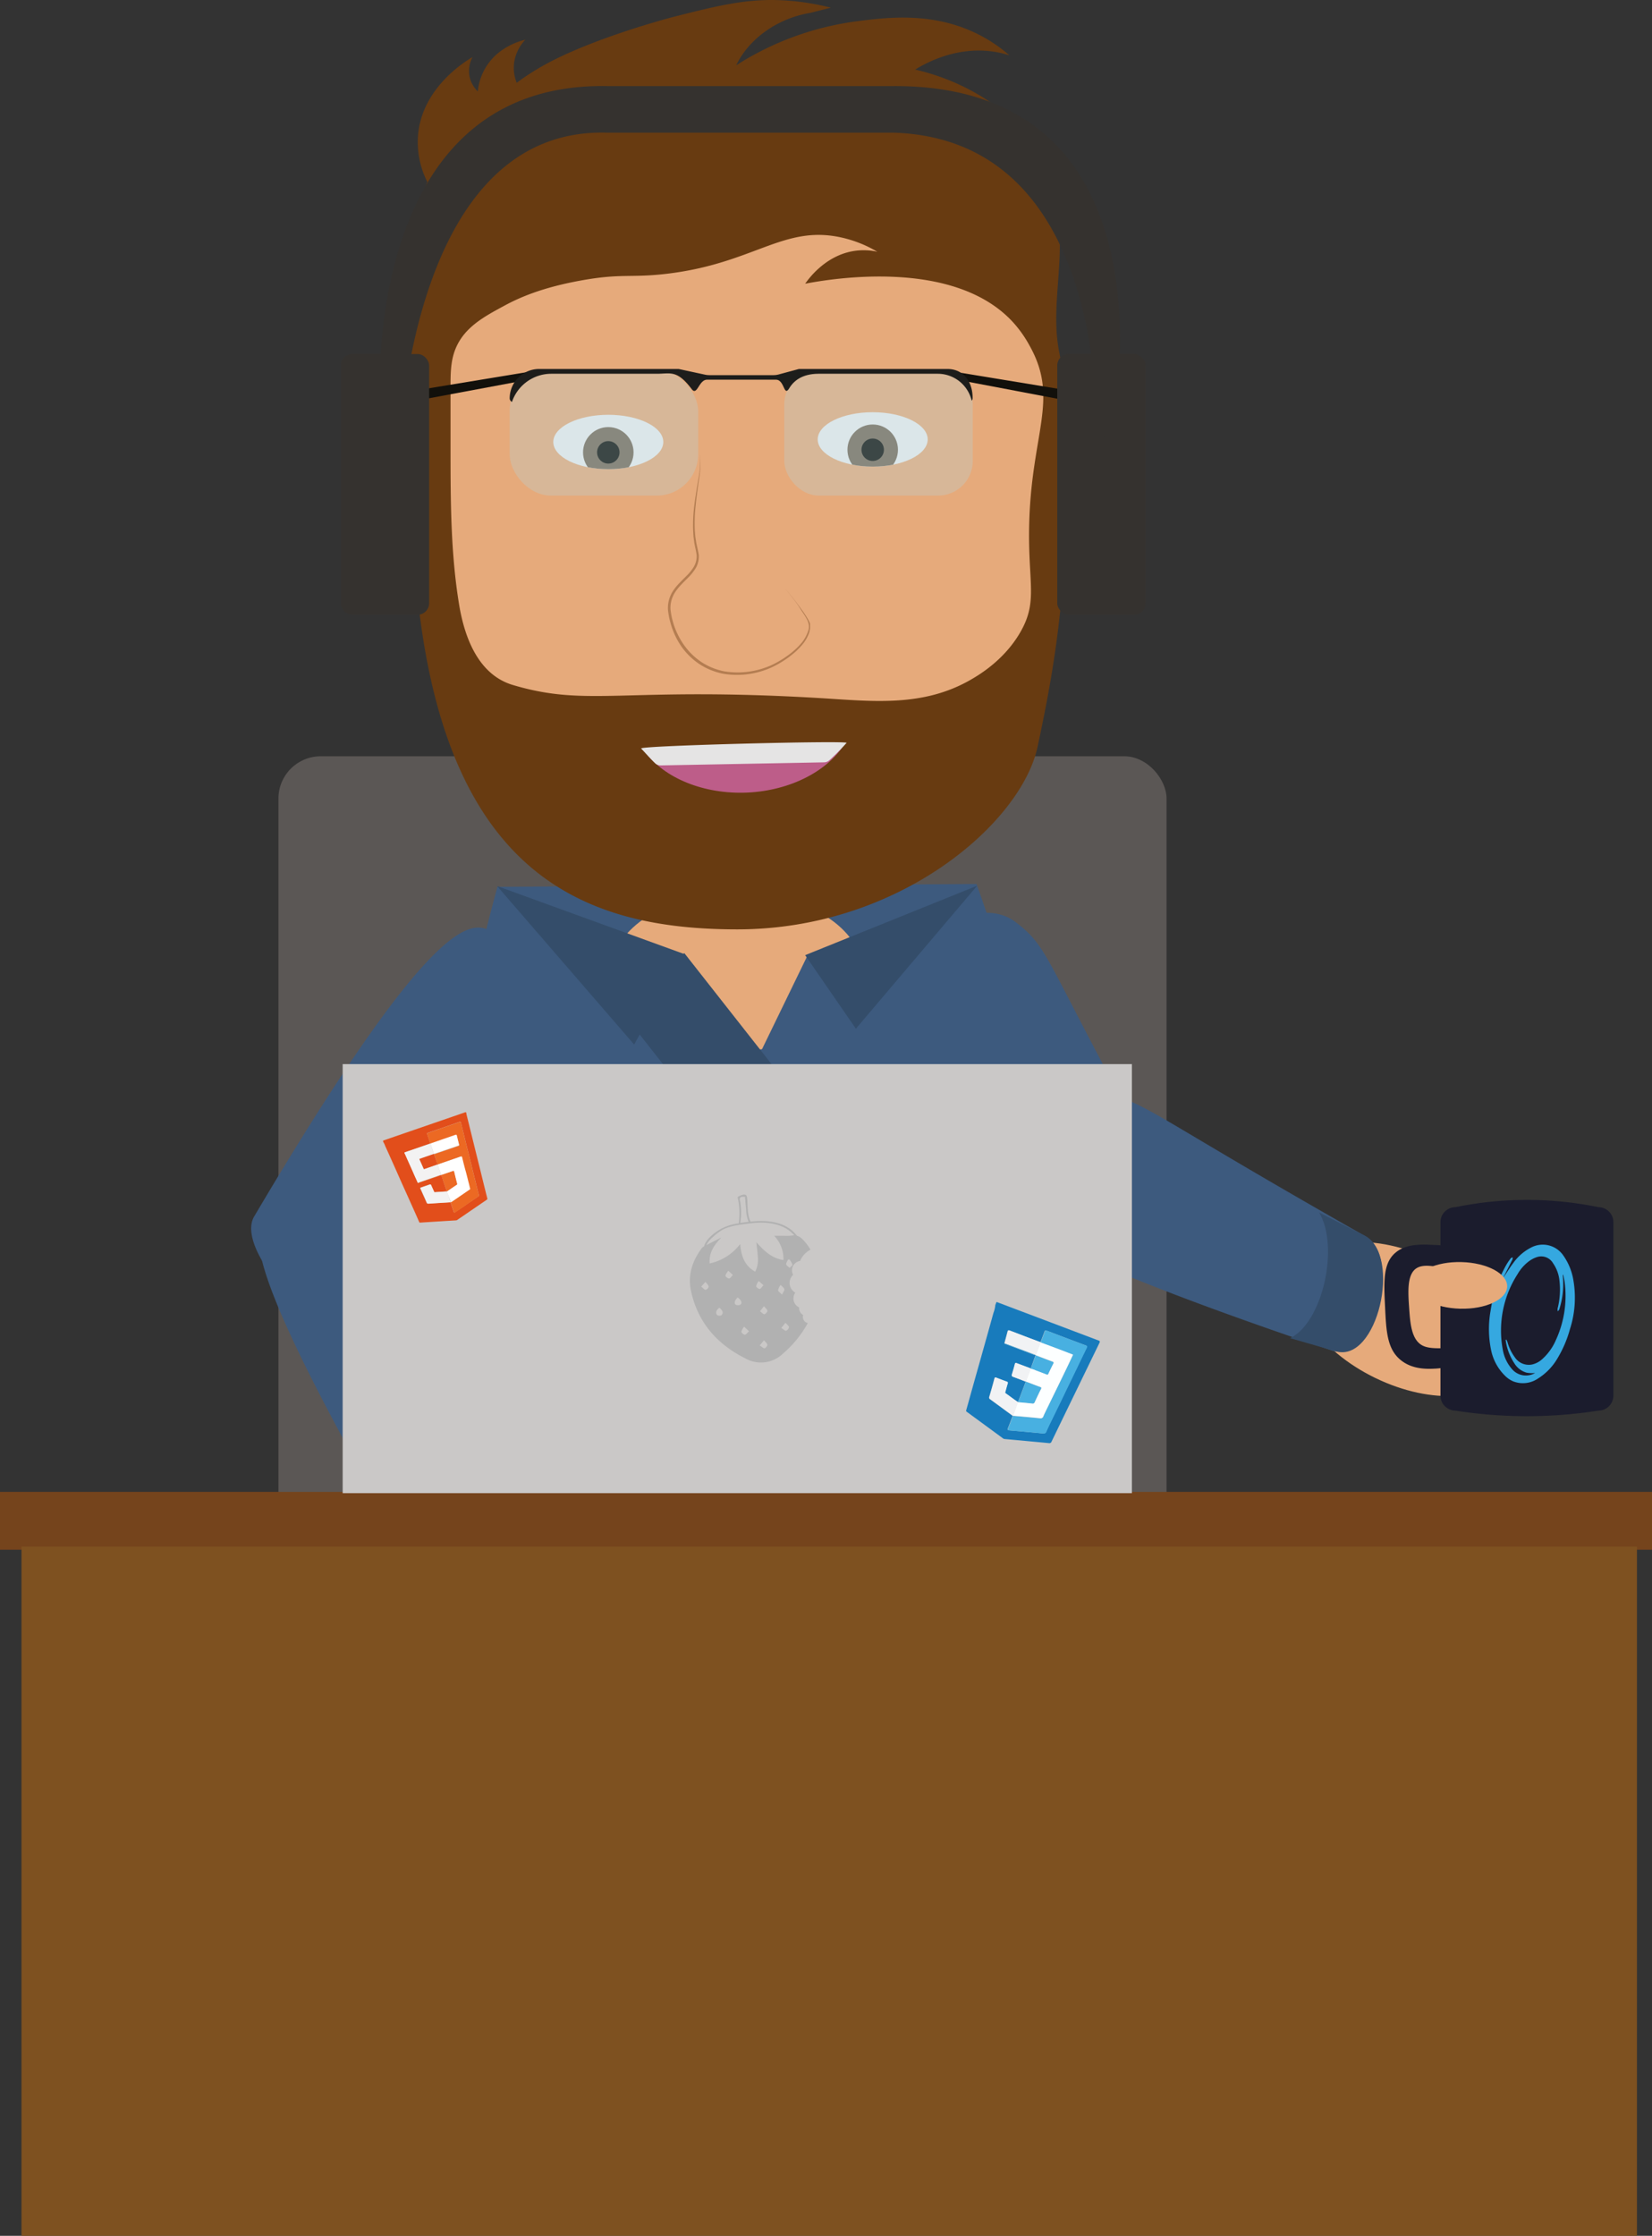<svg id="Layer_1" data-name="Layer 1" xmlns="http://www.w3.org/2000/svg" xmlns:xlink="http://www.w3.org/1999/xlink" viewBox="0 0 469.72 635.57"><rect x="0" y="0" width="469.72" height="635.57" fill="#333333" stroke="none"/><defs><style>.cls-1{fill:none;}.cls-2{fill:#5b5755;}.cls-3{fill:#3d5a7e;}.cls-4{fill:#e6aa7b;}.cls-5{fill:#1b1c2d;}.cls-6{fill:#35a8e0;}.cls-7{fill:#344d6a;}.cls-8{fill:#481a1a;}.cls-9{fill:#1a2c46;}.cls-10{fill:#12100b;}.cls-11{fill:#15130f;}.cls-12{fill:#6f6968;}.cls-13{fill:#75441c;}.cls-14{fill:#7e5120;}.cls-15{fill:#cac8c7;}.cls-16{fill:#b1b1b1;}.cls-17{fill:#e24e1b;}.cls-18{fill:#ec6923;}.cls-19{fill:#f3f2f2;}.cls-20{fill:#ec6a25;}.cls-21{fill:#fff;}.cls-22{fill:#187bbc;}.cls-23{fill:#48b0e1;}.cls-24{fill:#f1f2f4;}.cls-25{fill:#fdffff;}.cls-26{fill:#683b11;}.cls-27{opacity:0.6;}.cls-28{fill:#925f36;}.cls-29{fill:#bd5d89;}.cls-30{fill:#e5e4e4;}.cls-31{fill:#eceaea;}.cls-32{clip-path:url(#clip-path);}.cls-33{fill:#7a6a58;}.cls-34{clip-path:url(#clip-path-2);}.cls-35{fill:#b0dce8;opacity:0.27;}.cls-36{fill:#1d1d1b;}.cls-37{fill:#35322f;}</style><clipPath id="clip-path"><ellipse class="cls-1" cx="172.96" cy="125.64" rx="15.64" ry="7.73"/></clipPath><clipPath id="clip-path-2"><ellipse class="cls-1" cx="248.14" cy="124.91" rx="15.64" ry="7.73"/></clipPath></defs><title>at-desk</title><rect class="cls-2" x="79.17" y="214.99" width="252.52" height="278.26" rx="12" ry="12"/><path class="cls-3" d="M329.82,332.43c5.14,10.41-30.8,34.74-39.32,26.15-71.81-72.39-62.35-79.18-58-84,2.47-2.71,13.12.2,29.47-6.76a45.82,45.82,0,0,0,9.79-5.46c5-3.68,12.22-3.86,16.9-.32,10.26,7.76,7.94,10.55,41.15,70.35Z"/><ellipse class="cls-4" cx="399.2" cy="374.94" rx="18.63" ry="32.3" transform="translate(-112.17 571.01) rotate(-64.18)"/><path class="cls-3" d="M388.44,351.54c10.35,6.33,1.75,36.24-9.72,32.37-96.62-32.56-94.61-40.73-94.77-45.75-.09-2.86,9.11-4,15.72-14.47a22.23,22.23,0,0,0,3.11-7.25c1-4.39,5.82-6.81,11.34-5.59,12.11,2.68,12.36,5.55,74.32,40.69Z"/><path class="cls-5" d="M408,353.91a16.44,16.44,0,0,1,12.83,6.3,4.83,4.83,0,0,0-3.4-1.28,3.75,3.75,0,0,0-1.89.79c-3.2,2.27-9.47-1.31-12.78.8-2.74,1.75-2.4,6.79-2.1,11.17s.62,9.05,3.7,10.75c1.93,1.06,5,.9,10.09.62a15,15,0,0,1,2.84.15c1.54.23,2.41.36,2.51.73.3,1.05-5.28,4.82-11.78,5.12-2.14.1-6.32.29-9.65-2.36-4-3.15-4.22-8.32-4.55-15.2-.35-7.17-.61-12.38,2.95-15.39C399.88,353.46,404.53,353.72,408,353.91Z"/><path class="cls-5" d="M454.47,401a131.65,131.65,0,0,1-40.64,0,4.35,4.35,0,0,1-3-1.26,4.23,4.23,0,0,1-1.26-3l0-49.3a4.28,4.28,0,0,1,4.28-4.28,100.94,100.94,0,0,1,40.64,0,4.34,4.34,0,0,1,3,1.25,4.26,4.26,0,0,1,1.25,3l0,49.3A4.29,4.29,0,0,1,454.47,401Z"/><path class="cls-6" d="M427.35,363.36c1-1.48,1.92-3,3-4.43a13.91,13.91,0,0,1,4.92-4.25,7.08,7.08,0,0,1,9.22,2.2,16.88,16.88,0,0,1,2.89,7.13,29.22,29.22,0,0,1-1,13.86,32.81,32.81,0,0,1-3.51,8.22,16.69,16.69,0,0,1-5.61,5.81,7.61,7.61,0,0,1-7,.78,7.44,7.44,0,0,1-2.15-1.42,14.2,14.2,0,0,1-4.12-7.38,29.48,29.48,0,0,1-.16-11.31,37.56,37.56,0,0,1,4.4-12.89,17.88,17.88,0,0,1,1.34-2c.1-.15.36-.17.54-.25a1.75,1.75,0,0,1-.06.57c-.82,1.66-1.66,3.3-2.49,4.95-.07.14-.11.29-.17.44Zm.77,17.5.19-.06c.1.23.23.45.31.69a13.22,13.22,0,0,0,2.05,4.28,4.77,4.77,0,0,0,4.88,2.13,6.35,6.35,0,0,0,2.92-1.51,15.48,15.48,0,0,0,3.92-5.45,30,30,0,0,0,2.51-16.33c-.1-.79-.29-1.56-.44-2.35a1.12,1.12,0,0,0-.09.58,23.2,23.2,0,0,1-1,9.33c-.06.23-.28.4-.43.6a2.54,2.54,0,0,1-.07-.76,21.78,21.78,0,0,0,.53-8,10.45,10.45,0,0,0-1.82-4.92,3.88,3.88,0,0,0-4.47-1.77,7.85,7.85,0,0,0-2.26,1.13,12,12,0,0,0-3.33,3.71,29.61,29.61,0,0,0-4.24,21.44,11.24,11.24,0,0,0,2.64,5.6,5.16,5.16,0,0,0,6.55,1.1c-.33,0-.56.06-.79.05a9.07,9.07,0,0,1-1.57-.13,6,6,0,0,1-3.56-2.72,15.91,15.91,0,0,1-2.32-5.78C428.17,381.41,428.15,381.14,428.12,380.86Z"/><ellipse class="cls-4" cx="415.35" cy="365.39" rx="6.63" ry="13.19" transform="translate(39.86 771.63) rotate(-88.59)"/><path class="cls-7" d="M366.83,380.4c4.17,1.21,8.47,2.45,13.06,3.75,11.69,3.31,18.82-27.09,8.14-32.91h0c-4.66-2.35-8.94-4.52-12.95-6.57C380.92,354.57,376,376,366.83,380.4Z"/><path class="cls-3" d="M141.43,252.1a869.81,869.81,0,0,0-25.79,141.78c-4.73,49.27-2.18,68.42,11.77,82.54,18.93,19.15,49.5,19.56,84.18,20,36.19.48,72.88,1,93.22-20.84,10.18-10.9,16.08-21.34,7.24-81.71-4.88-33.37-14.33-86.49-34.39-142.58Z"/><ellipse class="cls-4" cx="209.51" cy="276.27" rx="35.69" ry="22.44"/><polygon class="cls-3" points="233.24 319.68 211.96 307.94 229.56 271.71 250.84 283.44 233.24 319.68"/><rect class="cls-7" x="198.4" y="307.12" width="24.7" height="189.31"/><polygon class="cls-7" points="222.9 306.98 203.03 320.98 174.71 284.95 194.58 270.95 222.9 306.98"/><polygon class="cls-7" points="141.35 251.88 180.31 296.93 194.56 271.21 141.35 251.88"/><polygon class="cls-7" points="277.84 251.78 243.36 292.43 228.93 271.52 277.84 251.78"/><circle class="cls-8" cx="210.91" cy="313.59" r="5.27"/><circle class="cls-8" cx="210.91" cy="367.95" r="5.27"/><circle class="cls-8" cx="210.91" cy="422.31" r="5.27"/><circle class="cls-8" cx="210.91" cy="476.67" r="5.27"/><rect class="cls-9" x="120.27" y="396.43" width="95.73" height="229.74" rx="6.76" ry="6.76" transform="translate(4.92 -1.59) rotate(0.55)"/><rect class="cls-9" x="215.45" y="396.43" width="95.73" height="229.74" rx="6.76" ry="6.76" transform="translate(-21.38 11.59) rotate(-2.42)"/><path class="cls-10" d="M118.33,620.52c0,6,8.14,7.1,17.84,6.34a413.45,413.45,0,0,1,63.93,0c9.7.76,17.84-.38,17.84-6.34,0-14.75-22.3-35.6-49.81-35.6S118.33,605.77,118.33,620.52Z"/><path class="cls-10" d="M217.94,620.52c0,6,8.13,7.1,17.83,6.34a413.45,413.45,0,0,1,63.93,0c9.7.76,17.84-.38,17.84-6.34,0-14.75-22.3-35.6-49.8-35.6S217.94,605.77,217.94,620.52Z"/><path class="cls-11" d="M300.8,477.68c-19.63,19.78-55,19.34-89.93,18.91-33.45-.41-62.93-.78-81.2-18.16-8.09-7.7-12.18-17.1-13.18-33.05-1.33,28,2.37,41.28,13.18,51.57,18.27,17.38,47.75,17.75,81.2,18.16,34.92.43,70.3.87,89.93-18.91,7.49-7.54,12.57-14.87,10.78-42.2C310.37,466.88,306.21,472.22,300.8,477.68Z"/><circle class="cls-8" cx="210.19" cy="478.66" r="5.27"/><rect class="cls-12" x="195.91" y="498.12" width="37.11" height="17.11" rx="1.56" ry="1.56"/><path class="cls-3" d="M106.65,379.91c-9,7.85-40.82-23.22-34.38-34.11,54.22-91.74,63-83.66,68.62-80.34,3.21,1.88,2.79,13.57,13.27,28.71a47.21,47.21,0,0,0,7.54,8.75c4.72,4.24,6.53,11.65,4.14,17.34-5.23,12.48-8.48,10.77-59.19,59.65Z"/><ellipse class="cls-3" cx="152.24" cy="444.82" rx="6.79" ry="23.72" transform="translate(-281.61 263.67) rotate(-48.44)"/><ellipse class="cls-3" cx="141.83" cy="456.24" rx="18.55" ry="34.37" transform="translate(-164.7 89.76) rotate(-22.64)"/><path class="cls-3" d="M148.08,429.77c4.07,12.28-21.22,30.71-27.68,19.66C66,356.3,72.59,351,75.6,346.83c1.71-2.39,9.53,3,21.17-.94a21.22,21.22,0,0,0,6.92-3.77c3.5-2.89,8.74-1.53,12.25,3.27,7.7,10.53,6.11,13,32.14,84.38Z"/><rect class="cls-13" y="424.1" width="469.72" height="16.44"/><rect class="cls-14" x="6.11" y="439.65" width="459.33" height="195.92"/><rect class="cls-15" x="97.43" y="302.49" width="224.41" height="121.97"/><path class="cls-16" d="M228.18,352.28a3.6,3.6,0,0,0-1.59-1c-3-4-8.44-4.56-13.17-4h0c-1-1.91-.78-4.72-1-6.84-.18-1.43-1.54-.76-2.51-.29a.28.28,0,0,0-.16.27,20.59,20.59,0,0,1,.3,7.34,14.47,14.47,0,0,0-5.14,1.62c-1.74,1-4.19,2.84-4.74,4.95l-.21.11a1.29,1.29,0,0,0-.41.36c-2.77,3.74-4.1,7.84-3,12.51,2,8.8,7.45,14.87,15.38,18.84a9,9,0,0,0,10.64-1.31,31.06,31.06,0,0,0,7.12-8.74,1.66,1.66,0,0,1-.47-.17,1.82,1.82,0,0,1-.86-2.11l0,0a2.25,2.25,0,0,1-1.14-2.17l-.18-.08a2.81,2.81,0,0,1-1.09-3.81,3,3,0,0,1,.19-.3h0a3.15,3.15,0,0,1-1.23-4.29,3,3,0,0,1,.6-.77,2.78,2.78,0,0,1,0-2.57,2.82,2.82,0,0,1,2-1.39,3.64,3.64,0,0,1,.3-.63,6.25,6.25,0,0,1,2.64-2.56A14.15,14.15,0,0,0,228.18,352.28ZM210.71,344a20.8,20.8,0,0,0-.19-2.09c-.11-.71-.47-1.38.33-1.69l1,0,0,.48a3.74,3.74,0,0,1,.09.95l.21,2.15a9.57,9.57,0,0,0,.71,3.52c-.76.1-1.56.2-2.36.32A20.87,20.87,0,0,0,210.71,344Zm-10.1,22.66c-.32,0-.7-.5-1.23-.93l1.21-1.34c.32.44.81.85.9,1.34C201.54,366,201,366.62,200.61,366.66Zm4.58,7.19a1.3,1.3,0,0,1-1.27,0c-.63-.82-.16-1.49.63-2.11C205.26,372.39,205.86,373,205.19,373.85Zm1.09-11.2c.05-.5.5-.95.79-1.42l1.32,1.21c-.48.47-.81,1.05-1.13,1S206.25,362.91,206.28,362.65Zm3.48,6.17c1.05.8,1.37,1.62.75,2.06a1.44,1.44,0,0,1-1.31,0C208.64,370.47,208.92,369.56,209.76,368.82Zm2,10.59c-.35,0-1-.59-.95-.87a4,4,0,0,1,.78-1.41l1.38,1.32C212.48,378.89,212.11,379.43,211.79,379.41Zm5.64,3.85c-.31.08-.75-.4-1.39-.79l1.21-1.47c.34.4.85.77.94,1.23C218.25,382.53,217.77,383.17,217.43,383.26ZM215,365.6a4,4,0,0,1,.73-1.44l1.36,1.18c-.47.49-.78,1.07-1.1,1.07S214.94,365.87,215,365.6Zm2.38,8c-.31.06-.73-.46-1.29-.85l1.12-1.42c.36.42.88.8,1,1.29C218.25,372.88,217.69,373.55,217.33,373.61Zm6.15,4.69c-.32.07-.77-.41-1.39-.8l1.2-1.47c.34.4.86.76,1,1.21A1.31,1.31,0,0,1,223.48,378.3Zm-2.27-11.58a4.13,4.13,0,0,1,.69-1.46c.38.4.9.76,1.07,1.23.1.31-.32.8-.66,1.54C221.75,367.4,221.2,367.05,221.21,366.72Zm3.29-6.27c-.34-.34-.91-.65-1-1s.33-.93.52-1.4l.41,0a5,5,0,0,1,.85,1.5C225.36,359.74,224.79,360.12,224.5,360.45Zm.77-9.24a11.56,11.56,0,0,1-2.43.09c-.83,0-1.66,0-2.77,0a9.46,9.46,0,0,1,2.64,6.9c-3.44-.52-5.6-2.74-7.71-5.07.16,1.51.36,2.88.43,4.27a7.31,7.31,0,0,1-.76,4.1c-3-1.67-4-4.43-4.25-7.87a14.81,14.81,0,0,1-8.69,5.54c-.24-3.23,1.4-5.35,3.31-7.37l-4.26,2.16a7.31,7.31,0,0,1,2-2.4,13,13,0,0,1,3-2.17c2.27-1.05,5.15-1.32,7.61-1.63,4.38-.54,9.4-.07,12.39,3.41A3.09,3.09,0,0,0,225.27,351.21Z"/><path class="cls-17" d="M109,324.67c-.14-.42-.14-.42.28-.56l22.79-7.85c.42-.15.42-.15.56.27-.07.07,0,.14,0,.2.2.84.41,1.68.62,2.51l1.71,6.93c.57,2.31,1.15,4.62,1.72,6.93.62,2.53,1.24,5.06,1.88,7.59a.28.28,0,0,1-.13.34L130,346.8a.74.74,0,0,1-.36.12c-3.38.2-6.77.41-10.15.63a.27.27,0,0,1-.31-.19c-.43-1-.88-2-1.32-3l-2.67-5.95c-1-2.17-1.94-4.35-2.91-6.52s-1.83-4.09-2.76-6.13A5.07,5.07,0,0,0,109,324.67Zm18,14-.1,0-3.3.22a.21.21,0,0,1-.26-.16c-.29-.64-.58-1.27-.86-1.91-.07-.16-.14-.19-.31-.13l-2.45.85c-.33.11-.32.11-.18.43.58,1.29,1.16,2.58,1.73,3.87a.42.42,0,0,0,.48.31c2.09-.15,4.18-.27,6.27-.4a.67.67,0,0,1,.17.32l.84,2.45c.07.21.13.27.33.12s.65-.45,1-.68l5.67-3.89a.3.3,0,0,0,.13-.39c-.15-.51-.28-1-.4-1.55-.23-.91-.45-1.83-.68-2.75-.17-.69-.35-1.38-.52-2.07s-.35-1.43-.52-2.14c-.12-.5-.25-1-.37-1.49-.17-.68-.33-1.36-.49-2s-.36-1.39-.53-2.08l-.69-2.8c-.13-.55-.26-1.09-.4-1.63l-.51-2.05c-.06-.24-.17-.28-.4-.2l-9,3.11c-.21.08-.27.17-.19.38.31.88.61,1.76.91,2.64l-.31.11c-2.28.79-4.55,1.58-6.84,2.35-.25.09-.25.17-.15.38.23.47.43.95.65,1.43l1.65,3.69c.49,1.08,1,2.16,1.44,3.25.13.06.24,0,.35-.06,2-.68,4-1.36,6-2.06.27-.09.37,0,.46.22C126.07,335.83,126.57,337.26,127.06,338.69Z"/><path class="cls-18" d="M122.37,325.08c-.3-.88-.6-1.76-.91-2.64-.08-.21,0-.3.19-.38l9-3.11c.23-.08.34,0,.4.2l.51,2.05c.14.54.27,1.08.4,1.63l.69,2.8c.17.69.35,1.38.53,2.08s.32,1.35.49,2c.12.5.25,1,.37,1.49.17.71.34,1.42.52,2.14s.35,1.38.52,2.07c.23.92.45,1.84.68,2.75.12.52.25,1,.4,1.55a.3.3,0,0,1-.13.39L130.4,344c-.33.23-.66.44-1,.68s-.26.09-.33-.12l-.84-2.45a.67.67,0,0,0-.17-.32l0,0,.05,0,5.32-3.64a.18.18,0,0,0,.07-.23c-.1-.38-.18-.75-.27-1.13-.32-1.29-.65-2.58-1-3.87s-.64-2.61-1-3.91c-.06-.24-.13-.29-.37-.2L124.68,331l-.25.11a0,0,0,0,0,0,0l-1-3v0l7-2.38c.14-.05.17-.12.13-.25-.22-.87-.45-1.74-.65-2.62-.05-.21-.11-.25-.32-.17l-3.7,1.28-3.45,1.2Z"/><path class="cls-19" d="M118.81,336.29c-.48-1.09-1-2.17-1.44-3.25l-1.65-3.69c-.22-.48-.42-1-.65-1.43-.1-.21-.1-.29.15-.38,2.29-.77,4.56-1.56,6.84-2.35l.31-.11v0l1,2.94v0l-4,1.38c-.11,0-.14.07-.09.19.4.87.78,1.74,1.17,2.62a.14.14,0,0,0,.21.1l3.75-1.31a0,0,0,0,1,0,0l1,2.94-.29.1-6,2.07Z"/><path class="cls-19" d="M128.13,341.78l0,0c-2.09.13-4.18.25-6.27.4a.42.42,0,0,1-.48-.31c-.57-1.29-1.15-2.58-1.73-3.87-.14-.32-.15-.32.18-.43l2.45-.85c.17-.06.24,0,.31.13.28.64.57,1.27.86,1.91a.21.21,0,0,0,.26.16l3.3-.22.1,0v0Z"/><path class="cls-20" d="M118.81,336.29l.35-.11,6-2.07.29-.1,3.32-1.14c.24-.09.32-.05.38.2.27,1.14.55,2.27.84,3.4a.28.28,0,0,1-.14.36c-.93.62-1.86,1.26-2.78,1.89v0c-.49-1.43-1-2.86-1.47-4.3-.09-.26-.19-.31-.46-.22-2,.7-4,1.38-6,2.06C119.05,336.27,118.94,336.35,118.81,336.29Z"/><path class="cls-21" d="M127.07,338.72c.92-.63,1.85-1.27,2.78-1.89a.28.28,0,0,0,.14-.36c-.29-1.13-.57-2.26-.84-3.4-.06-.25-.14-.29-.38-.2L125.45,334l-1-2.94.25-.11,6.33-2.18c.24-.09.31,0,.37.2.31,1.3.63,2.6,1,3.91s.65,2.58,1,3.87c.09.38.17.75.27,1.13a.18.18,0,0,1-.07.23l-5.32,3.64-.05,0Z"/><path class="cls-21" d="M123.39,328l-1-2.94,3.45-1.2,3.7-1.28c.21-.08.27,0,.32.17.2.88.43,1.75.65,2.62,0,.13,0,.2-.13.25Z"/><path class="cls-17" d="M124.42,331l-3.75,1.31a.14.14,0,0,1-.21-.1c-.39-.88-.77-1.75-1.17-2.62-.05-.12,0-.16.09-.19l4-1.38Z"/><path class="cls-22" d="M283,371l.34-.89.7.25,28,10.58c.81.31.81.31.42,1.11q-3.25,6.69-6.49,13.37-3.5,7.2-7,14.43a.62.62,0,0,1-.7.39c-4.18-.4-8.38-.78-12.57-1.17a.84.84,0,0,1-.48-.16q-5.14-3.79-10.31-7.56a.39.39,0,0,1-.18-.48c.63-2.2,1.23-4.41,1.85-6.62.91-3.26,1.84-6.51,2.75-9.77,1.05-3.75,2.11-7.5,3.14-11.26A8.07,8.07,0,0,0,283,371Zm10.06,18c-1.33-.5-2.67-1-4-1.5-.3-.11-.43-.08-.52.25q-.39,1.49-.84,2.94c-.13.41,0,.58.39.72,1.19.42,2.37.9,3.55,1.35l-2.2,5.82c-1.22-.76-2.34-1.68-3.52-2.49-.19-.12-.16-.28-.11-.46.23-.78.42-1.56.67-2.34.09-.29.05-.43-.26-.54-1-.36-2-.74-3-1.13-.31-.12-.41-.06-.5.27q-.69,2.6-1.46,5.18a.54.54,0,0,0,.25.7q3.21,2.34,6.42,4.71c-.45,1.17-.87,2.35-1.35,3.5-.21.51,0,.58.41.62q4.79.42,9.56.88a.79.79,0,0,0,.92-.57c.56-1.26,1.17-2.51,1.78-3.76.81-1.68,1.63-3.35,2.44-5,.57-1.17,1.12-2.35,1.69-3.52q1.21-2.48,2.42-5c.43-.88.86-1.77,1.28-2.66.63-1.29,1.25-2.59,1.89-3.88.16-.34.08-.49-.27-.63q-5.56-2.09-11.13-4.21c-.33-.12-.47-.06-.59.27-.36,1-.75,2-1.13,3l-.6-.2c-2.73-1-5.45-2.05-8.16-3.1-.36-.13-.53-.11-.64.29-.28,1.11-.59,2.22-.89,3.32.08.2.28.21.43.27l7.75,2.93a.9.9,0,0,0,.51.12l.18.09Z"/><path class="cls-23" d="M295.93,381.55c.38-1,.77-2,1.13-3,.12-.33.26-.39.59-.27q5.57,2.12,11.13,4.21c.35.14.43.29.27.63-.64,1.29-1.26,2.59-1.89,3.88-.42.89-.85,1.78-1.28,2.66q-1.2,2.49-2.42,5c-.57,1.17-1.12,2.35-1.69,3.52-.81,1.67-1.63,3.34-2.44,5-.61,1.25-1.22,2.5-1.78,3.76a.79.79,0,0,1-.92.57q-4.77-.47-9.56-.88c-.44,0-.62-.11-.41-.62.48-1.15.9-2.33,1.35-3.5v-.05l.2.05c2.49.22,5,.43,7.47.69a.82.82,0,0,0,1-.62c.39-.9.84-1.79,1.27-2.67q1.45-3,2.93-6c.78-1.62,1.57-3.23,2.35-4.85.62-1.28,1.22-2.57,1.83-3.86,0-.05,0-.08-.05-.09-1.63-.63-3.25-1.26-4.88-1.87l-4.25-1.58Z"/><path class="cls-24" d="M288,402.48q-3.21-2.37-6.42-4.71a.54.54,0,0,1-.25-.7q.77-2.58,1.46-5.18c.09-.33.19-.39.5-.27,1,.39,2,.77,3,1.13.31.11.35.25.26.54-.25.78-.44,1.56-.67,2.34-.05.18-.08.34.11.46,1.18.81,2.3,1.73,3.52,2.49l0,0L288,402.43Z"/><path class="cls-24" d="M285.64,381.86c.3-1.1.61-2.21.89-3.32.11-.4.28-.42.64-.29,2.71,1.05,5.43,2.07,8.16,3.1l.6.2,0,.05-1.36,3.62,0,0-.18-.09c-.2-.08-.39-.18-.58-.25Z"/><path class="cls-23" d="M289.48,398.58l2.2-5.82a.14.14,0,0,1,0-.06c.18.08.35.18.53.24,1.15.44,2.3.89,3.46,1.31.38.14.54.23.3.68-.63,1.21-1.2,2.47-1.78,3.71a.59.59,0,0,1-.7.38c-1.35-.16-2.7-.27-4.05-.4Z"/><path class="cls-23" d="M293.1,389l1.41-3.73,0,0a1.11,1.11,0,0,0,.19.09c1.51.58,3,1.16,4.54,1.72.3.11.44.22.27.56-.49,1-1,2-1.43,2.94-.13.28-.28.28-.54.19-1-.39-2-.78-3-1.14a5.94,5.94,0,0,0-1.49-.5Z"/><path class="cls-24" d="M291.68,392.76c-1.18-.45-2.36-.93-3.55-1.35-.39-.14-.52-.31-.39-.72q.45-1.45.84-2.94c.09-.33.22-.36.52-.25,1.33.51,2.67,1,4,1.5l0,.08c-.46,1.21-.91,2.42-1.37,3.62A.14.14,0,0,0,291.68,392.76Z"/><path class="cls-23" d="M285.64,381.86l8.11,3.07c.19.07.38.17.58.25a.9.9,0,0,1-.51-.12l-7.75-2.93C285.92,382.07,285.72,382.06,285.64,381.86Z"/><path class="cls-25" d="M291.7,392.7c.46-1.2.91-2.41,1.37-3.62a5.94,5.94,0,0,1,1.49.5c1,.36,2,.75,3,1.14.26.09.41.09.54-.19.46-1,.94-2,1.43-2.94.17-.34,0-.45-.27-.56-1.52-.56-3-1.14-4.54-1.72a1.11,1.11,0,0,1-.19-.09l1.36-3.62,4.25,1.58c1.63.61,3.25,1.24,4.88,1.87l.05.09c-.61,1.29-1.21,2.58-1.83,3.86-.78,1.62-1.57,3.23-2.35,4.85q-1.47,3-2.93,6c-.43.88-.88,1.77-1.27,2.67a.82.82,0,0,1-1,.62c-2.49-.26-5-.47-7.47-.69l-.2-.05,1.44-3.81c1.35.13,2.7.24,4.05.4a.59.59,0,0,0,.7-.38c.58-1.24,1.15-2.5,1.78-3.71.24-.45.08-.54-.3-.68-1.16-.42-2.31-.87-3.46-1.31C292.05,392.88,291.88,392.78,291.7,392.7Z"/><path class="cls-24" d="M305.08,385.14l-.05-.09C305.09,385.06,305.1,385.09,305.08,385.14Z"/><path class="cls-4" d="M297.82,112.15c4.4-1.63,10.69,3.88,13.4,8.74,8.15,14.64-8.6,36.92-14.56,35.55C289.4,154.77,288,115.83,297.82,112.15Z"/><path class="cls-4" d="M122.68,112.15c-4.4-1.63-10.69,3.88-13.4,8.74-8.15,14.64,8.6,36.92,14.57,35.55C131.1,154.77,132.54,115.83,122.68,112.15Z"/><path class="cls-26" d="M301.19,100.19c-1.62-8-.55-16.24-.05-24.36s.4-16.57-3.38-24-12.05-13.68-21.39-13.54a7.71,7.71,0,0,1,3.94-3.74,9.89,9.89,0,0,1,9.62,1.53,57.17,57.17,0,0,0-11.44-9,63.65,63.65,0,0,0-18.28-7.3c3.26-2,11.49-6.43,21.58-5.2A28.62,28.62,0,0,1,287,15.73a42,42,0,0,0-9.9-6.48C264.54,3.36,252,5,244,6a83.89,83.89,0,0,0-34.67,12.56c3.62-7.59,11.81-13.38,21.07-14.9l5.83-1.48A71.49,71.49,0,0,0,225.46.3c-11.4-1.08-19.64.85-34,4.51,0,0-23,5.93-37.18,13.94-2.45,1.37-4.63,2.85-4.63,2.85-1,.66-1.88,1.31-2.73,1.94a11.3,11.3,0,0,1-.64-6.31,12.11,12.11,0,0,1,3.08-5.94A19.52,19.52,0,0,0,141.74,15a16.07,16.07,0,0,0-5.88,11,8.52,8.52,0,0,1-2.13-3.39,8.26,8.26,0,0,1,.63-6.38c-2,1.15-14,8.49-15.44,21.59a25,25,0,0,0,2.59,13.91,110.41,110.41,0,0,0-7,28.77c-1.63,16,3.41,24.86,2.91,38.32-4.67,124.61,41.48,145.37,92.23,145.37,46.15,0,80.77-30.34,85.37-51.91,4.23-19.84,7.89-39.82,8.37-72.51C303.63,126.55,303.82,113.22,301.19,100.19Z"/><path class="cls-4" d="M165,79.77c11.62-2.13,14.14-.74,24.3-1.91,25.14-2.89,33.46-14.12,50.15-10.3a35.07,35.07,0,0,1,10,4,18.1,18.1,0,0,0-5.33-.37c-9,.73-14.26,8.13-15.18,9.46,6.84-1.3,41.94-7.44,58.91,10.75a33.89,33.89,0,0,1,4.89,6.85c8.67,15.45.27,25-.13,52-.24,15.75,2.5,20.81-2.5,29.47-4.54,7.88-11.63,12.07-14,13.45-13.8,8-28.36,6.14-43.21,5.26-55.8-3.29-65.48,2.7-87.05-3.7-9.9-2.93-13.79-13.59-15.32-22.92-2.4-14.62-2.42-29.47-2.43-44.26q0-8.73,0-17.47c0-3.77,0-7.64,1.52-11.16,2.55-6,8.22-9,13.55-11.89C147.84,84.47,154.33,81.72,165,79.77Z"/><g class="cls-27"><path class="cls-28" d="M223.28,167.35c1.55,1.85,3.06,3.73,4.47,5.69a32.17,32.17,0,0,1,2,3c.15.27.29.53.42.82a4.72,4.72,0,0,1,.16.45,4,4,0,0,1,0,.49,5.67,5.67,0,0,1,0,.92l-.18.91a10.79,10.79,0,0,1-1.72,3.25,20.89,20.89,0,0,1-2.52,2.63,28.73,28.73,0,0,1-6.07,4,23.73,23.73,0,0,1-14.28,2,19,19,0,0,1-6.77-2.78,19.34,19.34,0,0,1-5.19-5.17,21.83,21.83,0,0,1-3-6.66,20.72,20.72,0,0,1-.68-3.61,8.82,8.82,0,0,1,.61-3.7c.93-2.37,2.86-4.05,4.52-5.74a13.63,13.63,0,0,0,2.22-2.72,6,6,0,0,0,.82-3.27c-.14-1.12-.45-2.32-.67-3.52l-.24-1.81-.11-1.81a46.17,46.17,0,0,1,.37-7.25c.3-2.39.72-4.77,1.1-7.14a23.69,23.69,0,0,0,.41-7.17,23.52,23.52,0,0,1-.22,7.2c-.32,2.38-.68,4.77-.91,7.16a46.43,46.43,0,0,0-.26,7.17l.14,1.79.27,1.77c.23,1.16.54,2.3.72,3.57a6.54,6.54,0,0,1-.85,3.64,14.39,14.39,0,0,1-2.31,2.87c-1.68,1.71-3.5,3.35-4.34,5.53a7.89,7.89,0,0,0-.54,3.37,20.64,20.64,0,0,0,.67,3.47,21.53,21.53,0,0,0,3,6.42,19,19,0,0,0,5,5,18.32,18.32,0,0,0,6.5,2.7A23.45,23.45,0,0,0,219.53,189a28.48,28.48,0,0,0,6-3.86,20.68,20.68,0,0,0,2.51-2.53,10.58,10.58,0,0,0,1.69-3.09c1-2.38-.91-4.41-2.13-6.4S224.78,169.24,223.28,167.35Z"/></g><path class="cls-10" d="M150.67,105.65,117,111.19a1.46,1.46,0,1,0,.47,2.88L149.94,108C152,107.61,152.74,105.31,150.67,105.65Z"/><path class="cls-10" d="M272.47,105.85,305,111.2a1.46,1.46,0,1,1-.47,2.88l-31.36-5.94C271.17,107.81,270.47,105.52,272.47,105.85Z"/><path class="cls-29" d="M182.74,212.78l57.52-1.5c-5.07,8.31-16.51,13.85-29,14.06C199,225.55,187.88,220.63,182.74,212.78Z"/><path class="cls-30" d="M240.72,211.16c-.45-.67-58,.77-58.44,1.6.74.76,2.73,3,4,4.21a2.26,2.26,0,0,0,1.6.61l46.43-.87a2.24,2.24,0,0,0,1.41-.51A62.92,62.92,0,0,0,240.72,211.16Z"/><ellipse class="cls-31" cx="172.96" cy="125.64" rx="15.64" ry="7.73"/><g class="cls-32"><circle class="cls-33" cx="172.96" cy="128.59" r="7.18"/><circle class="cls-10" cx="172.96" cy="128.59" r="3.19"/></g><ellipse class="cls-31" cx="248.14" cy="124.91" rx="15.64" ry="7.73"/><g class="cls-34"><circle class="cls-33" cx="248.14" cy="127.85" r="7.18"/><circle class="cls-10" cx="248.14" cy="127.85" r="3.19"/></g><rect class="cls-35" x="144.92" y="105.15" width="53.6" height="35.74" rx="11.79" ry="11.79"/><rect class="cls-35" x="222.99" y="105.15" width="53.6" height="35.74" rx="9.87" ry="9.87"/><path class="cls-36" d="M269.41,104.89H227.15l-5.69,1.54a5.87,5.87,0,0,1-1.56.21H201.73a6,6,0,0,1-1.26-.13l-7.5-1.62h-39.7a8.38,8.38,0,0,0-8.35,8.36h0a1.15,1.15,0,0,0,.65,1,11.81,11.81,0,0,1,11.13-8h30c4,0,5.78-1.19,10,4.39,1.54,2,2-2.7,4.33-2.7h19.6c2.48,0,2.2,5,3.77,2.44,1.82-3,4.86-4.13,8.4-4.13h33.87a9.9,9.9,0,0,1,9.61,7.66,1.15,1.15,0,0,0,.26-.72h0C276.6,108.65,274,104.89,269.41,104.89Z"/><rect class="cls-37" x="300.61" y="100.64" width="25.13" height="74.11" rx="3.28" ry="3.28"/><rect class="cls-37" x="96.89" y="100.64" width="25.13" height="74.11" rx="3.28" ry="3.28"/><path class="cls-37" d="M254,24.47H172.63c-71-1.25-64.56,91.55-64.56,91.55a34,34,0,0,0,5.33,18.12c0-.62-.11-1.23-.11-1.86,0,0,1.17-96.25,59.34-94.57H254c65.12,2,57.65,94.57,57.65,94.57,0,.63-4.86,1.08-4.9,1.7,3.39-5.41,10.11-11.42,10.11-18C316.9,116,334,24.13,254,24.47Z"/></svg>